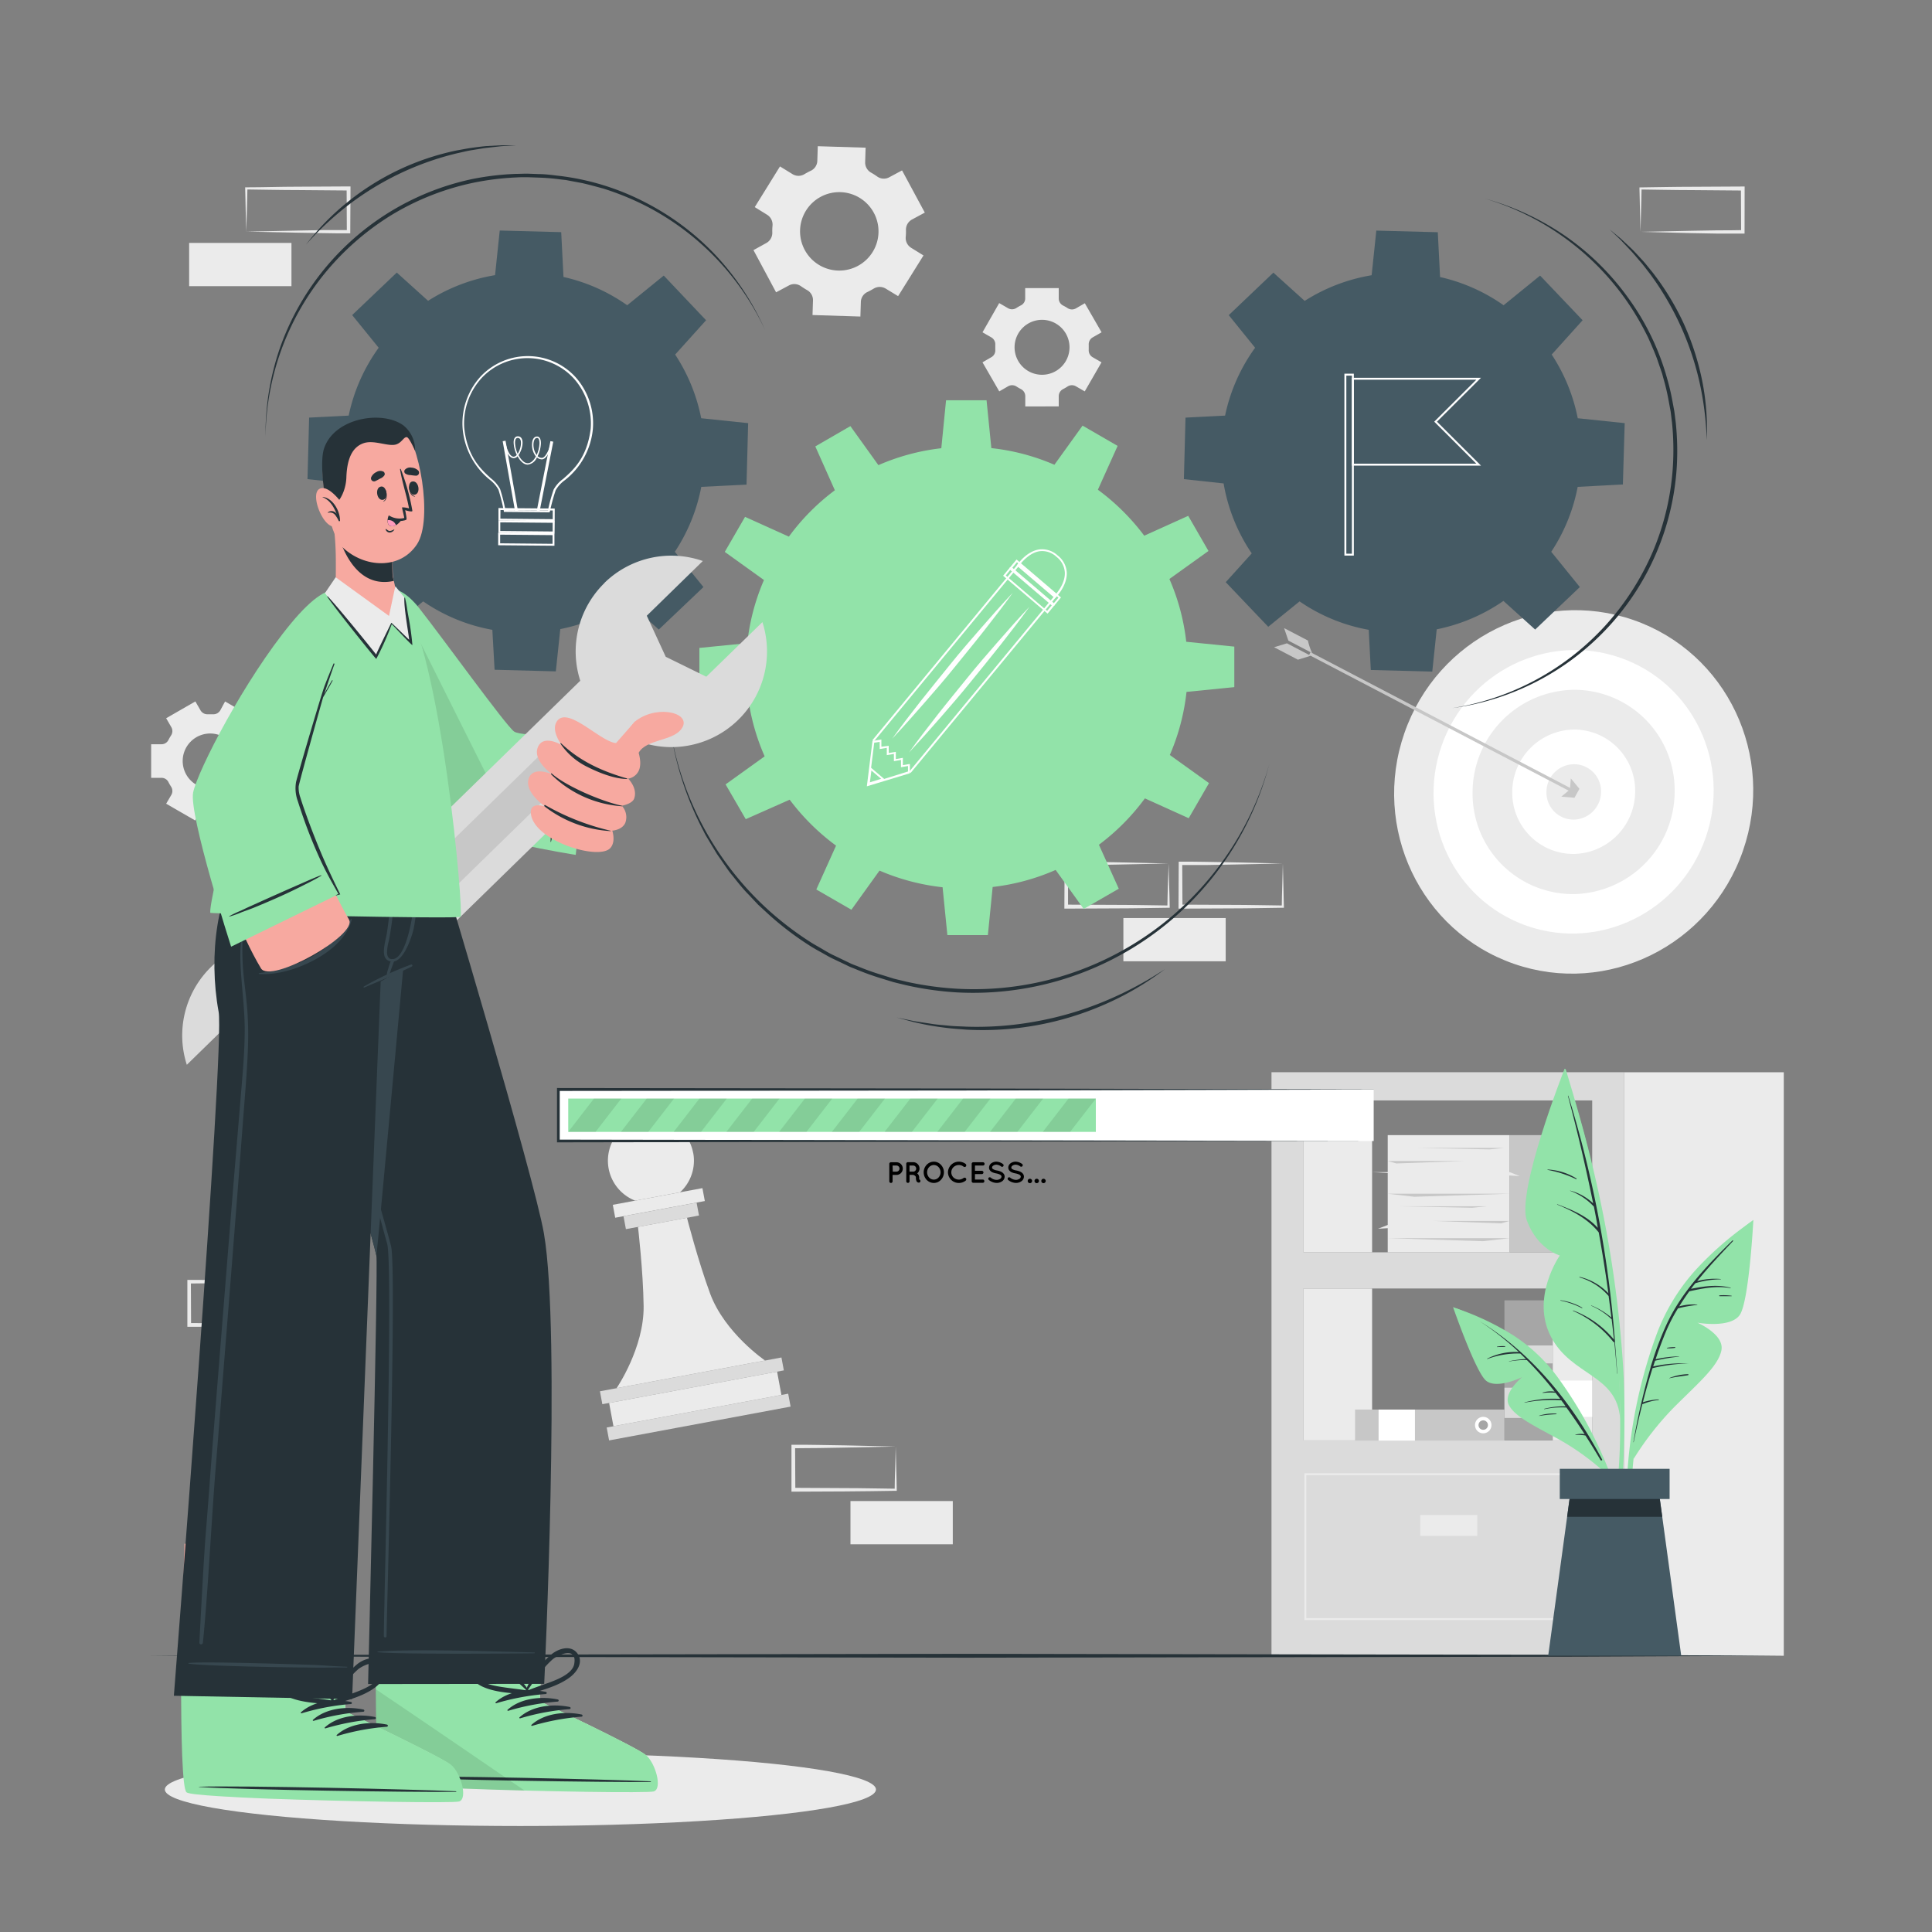 <svg xmlns="http://www.w3.org/2000/svg" viewBox="0 0 500 500"><rect x="0" y="0" width="500" height="500" fill="#808080" stroke="none"/><g id="freepik--background-complete--inject-23"><path d="M232.43,76.64,239,66.11l-3.23-2a3,3,0,0,1-1.37-2.78,14.24,14.24,0,0,0,.06-1.85A3,3,0,0,1,236,56.82l3.34-1.8L233.45,44.1l-3.34,1.79a2.93,2.93,0,0,1-3.08-.2,17,17,0,0,0-1.57-1,3,3,0,0,1-1.56-2.67l.12-3.8-12.38-.38-.12,3.8a2.94,2.94,0,0,1-1.72,2.57c-.28.13-.55.26-.82.41s-.53.29-.79.45a2.94,2.94,0,0,1-3.08,0l-3.25-2-6.53,10.53,3.23,2a3,3,0,0,1,1.37,2.77,14.24,14.24,0,0,0-.06,1.85,3,3,0,0,1-1.54,2.67L195,64.73l5.85,10.92,3.35-1.79a2.93,2.93,0,0,1,3.07.2c.51.35,1,.67,1.57,1a2.94,2.94,0,0,1,1.56,2.67l-.12,3.8,12.39.39.12-3.81a2.91,2.91,0,0,1,1.72-2.55c.27-.13.55-.27.82-.42s.53-.29.79-.45a3,3,0,0,1,3.1,0ZM222,68.82a10.15,10.15,0,1,1,4.15-13.74A10.14,10.14,0,0,1,222,68.82Z" style="fill:#ebebeb"></path><path d="M58.29,212.37,65.81,208l-1.33-2.3a2.07,2.07,0,0,1,.08-2.17c.23-.36.45-.73.65-1.12A2,2,0,0,1,67,201.3H69.7v-8.69H67a2,2,0,0,1-1.83-1.14c-.2-.39-.42-.76-.65-1.12a2.07,2.07,0,0,1-.08-2.17l1.33-2.3-7.52-4.34L57,183.85a2.06,2.06,0,0,1-1.91,1c-.21,0-.43,0-.64,0s-.43,0-.64,0a2.07,2.07,0,0,1-1.91-1l-1.34-2.32L43,185.88l1.34,2.31a2.05,2.05,0,0,1-.08,2.16,12.53,12.53,0,0,0-.65,1.12,2,2,0,0,1-1.83,1.14H39.12v8.69h2.66a2,2,0,0,1,1.83,1.14,12.53,12.53,0,0,0,.65,1.12,2.05,2.05,0,0,1,.08,2.16L43,208l7.52,4.34,1.34-2.31a2.05,2.05,0,0,1,1.91-1l.64,0,.64,0a2.05,2.05,0,0,1,1.91,1Zm-3.88-8.3A7.12,7.12,0,1,1,61.52,197,7.11,7.11,0,0,1,54.41,204.07Z" style="fill:#ebebeb"></path><path d="M285.09,86l-4.34-7.52-2.3,1.33a2.05,2.05,0,0,1-2.16-.07,11.42,11.42,0,0,0-1.13-.65A2.06,2.06,0,0,1,274,77.22V74.56h-8.68v2.66a2,2,0,0,1-1.15,1.83,12.53,12.53,0,0,0-1.12.65,2.05,2.05,0,0,1-2.16.07l-2.3-1.33L254.27,86l2.31,1.33a2.07,2.07,0,0,1,1,1.92c0,.21,0,.42,0,.64s0,.43,0,.64a2,2,0,0,1-1,1.9l-2.31,1.34,4.34,7.52,2.3-1.33a2.07,2.07,0,0,1,2.17.08c.36.23.73.45,1.12.65a2.06,2.06,0,0,1,1.14,1.83v2.66H274v-2.66a2.06,2.06,0,0,1,1.14-1.83c.39-.2.76-.42,1.12-.65a2.05,2.05,0,0,1,2.16-.08l2.31,1.33,4.34-7.52-2.31-1.33a2.06,2.06,0,0,1-1-1.91c0-.21,0-.43,0-.64s0-.43,0-.64a2.07,2.07,0,0,1,1-1.92Zm-8.3,3.89a7.11,7.11,0,1,1-7.11-7.12A7.11,7.11,0,0,1,276.79,89.85Z" style="fill:#ebebeb"></path><path d="M451,327.51l-13.35.28-6.58.11c-2.19.05-4.36,0-6.55.06l.45-.45.05,11.19-.5-.5,13.24.06c4.42,0,8.83.12,13.24.17l-.27.27c0-1.83.09-3.67.13-5.54Zm0,0,.15,5.54c0,1.86.11,3.75.13,5.65V339H451c-4.41,0-8.82.16-13.24.17l-13.24.06h-.5v-.5l.06-11.19v-.45h.44c2.24,0,4.47,0,6.7.05l6.66.11Z" style="fill:#ebebeb"></path><rect x="290.73" y="237.59" width="26.48" height="11.19" style="fill:#ebebeb"></rect><path d="M302.44,223.48l-13.35.27-6.58.12c-2.19,0-4.37,0-6.55,0l.45-.44,0,11.18-.5-.49,13.24.06c4.42,0,8.83.11,13.24.16l-.27.27c0-1.83.09-3.67.13-5.53Zm0,0,.14,5.53c.05,1.87.12,3.76.14,5.65v.27h-.28c-4.41.05-8.82.16-13.24.16l-13.24.06h-.5v-.51l.06-11.18V223H276c2.23,0,4.47,0,6.7.05l6.66.12Z" style="fill:#ebebeb"></path><path d="M332,223.48l-13.36.27-6.58.12c-2.19,0-4.36,0-6.54,0l.44-.44.06,11.18-.5-.49,13.24.06c4.41,0,8.82.11,13.24.16l-.28.27c0-1.83.09-3.67.13-5.53Zm0,0,.14,5.53c0,1.87.11,3.76.13,5.65v.27H332c-4.42.05-8.83.16-13.24.16l-13.24.06H305v-.51l.05-11.18V223h.45c2.23,0,4.46,0,6.69.05l6.66.12Z" style="fill:#ebebeb"></path><path d="M63.73,59.94l13.35-.27,6.58-.12c2.19,0,4.37,0,6.55,0l-.45.44-.05-11.19.5.5L77,49.19c-4.42,0-8.83-.11-13.24-.16l.27-.28c0,1.84-.09,3.68-.13,5.54Zm0,0-.15-5.53c0-1.87-.11-3.76-.13-5.66v-.27h.28c4.41,0,8.82-.16,13.24-.16l13.24-.07h.5v.5l-.06,11.19v.45h-.44c-2.23,0-4.47,0-6.7-.06l-6.66-.11Z" style="fill:#ebebeb"></path><rect x="48.96" y="62.86" width="26.48" height="11.19" transform="translate(124.39 136.92) rotate(180)" style="fill:#ebebeb"></rect><path d="M424.56,60l13.36-.28,6.58-.11c2.19,0,4.36,0,6.54-.06l-.44.45-.05-11.19.49.5L437.8,49.2c-4.41,0-8.82-.11-13.24-.16l.28-.27c0,1.83-.09,3.67-.13,5.53Zm0,0-.14-5.54c0-1.87-.11-3.76-.13-5.65V48.5h.27c4.42-.05,8.83-.16,13.24-.16L451,48.27h.51v.51L451.49,60v.45H451c-2.23,0-4.46,0-6.69,0l-6.66-.12Z" style="fill:#ebebeb"></path><rect x="220.1" y="388.47" width="26.48" height="11.19" style="fill:#ebebeb"></rect><path d="M75.44,331.69,62.08,332l-6.58.11c-2.19.05-4.36,0-6.54.06l.44-.45.05,11.19-.49-.5,13.24.06c4.41,0,8.82.12,13.24.17l-.28.27c0-1.83.09-3.67.13-5.54Zm0,0,.14,5.54c0,1.86.11,3.75.13,5.65v.27h-.27c-4.42.05-8.83.16-13.24.17L49,343.38h-.51v-.5l0-11.19v-.45H49c2.23,0,4.46,0,6.69.06l6.66.11Z" style="fill:#ebebeb"></path><path d="M231.81,374.36l-13.36.28-6.58.11c-2.18.05-4.36,0-6.54.06l.44-.45.06,11.19-.5-.5,13.24.07c4.41,0,8.83.11,13.24.16l-.27.27c0-1.83.08-3.67.13-5.53Zm0,0,.14,5.54c.05,1.87.11,3.75.13,5.65v.27h-.27c-4.41.05-8.83.15-13.24.16l-13.24.06h-.5v-.5l0-11.19v-.45h.45c2.23,0,4.47,0,6.69.05l6.66.11Z" style="fill:#ebebeb"></path><path d="M329.06,277.49v151h91.29v-151Zm83,95.29H337.35V333.46h74.71Zm0-48.68H337.35V284.79h74.71Z" style="fill:#dbdbdb"></path><rect x="420.36" y="277.5" width="41.28" height="151.01" style="fill:#ebebeb"></rect><rect x="337.35" y="284.79" width="17.75" height="39.31" style="fill:#ebebeb"></rect><path d="M412.32,419.28H337.57v-38h74.75Zm-74.25-.5h73.75v-37H338.07Z" style="fill:#ebebeb"></path><rect x="367.57" y="392.09" width="14.75" height="5.39" style="fill:#ebebeb"></rect><rect x="337.35" y="333.47" width="17.75" height="39.31" style="fill:#ebebeb"></rect><rect x="377.48" y="348.41" width="36.24" height="12.49" transform="translate(750.25 -40.95) rotate(90)" style="fill:#a6a6a6"></rect><rect x="391.69" y="356.8" width="7.82" height="12.49" transform="translate(758.65 -32.55) rotate(90)" style="fill:#dbdbdb"></rect><rect x="393.28" y="344.28" width="4.64" height="12.49" transform="translate(746.12 -45.08) rotate(90)" style="fill:#dbdbdb"></rect><rect x="359.14" y="293.77" width="31.57" height="30.33" style="fill:#ebebeb"></rect><rect x="390.7" y="293.77" width="12" height="30.33" style="fill:#c7c7c7"></rect><polygon points="359.14 308.94 390.7 308.94 366.05 309.72 359.14 308.94" style="fill:#c7c7c7"></polygon><polygon points="390.7 320.44 359.14 320.44 383.79 321.22 390.7 320.44" style="fill:#c7c7c7"></polygon><polygon points="359.14 300.46 379.13 300.46 361.36 301.1 359.14 300.46" style="fill:#c7c7c7"></polygon><polygon points="390.7 315.97 370.71 315.97 388.48 316.61 390.7 315.97" style="fill:#c7c7c7"></polygon><polygon points="366.71 297.08 389.26 297.08 385.5 297.46 366.71 297.08" style="fill:#c7c7c7"></polygon><polygon points="362.21 312.19 384.76 312.19 381 312.57 362.21 312.19" style="fill:#c7c7c7"></polygon><polygon points="376.07 303.35 390.7 303.35 393.32 304.37 376.07 303.35" style="fill:#ebebeb"></polygon><polygon points="355.11 303.35 369.74 303.35 372.35 304.37 355.11 303.35" style="fill:#ebebeb"></polygon><polygon points="373.88 316.98 359.25 316.98 356.64 318 373.88 316.98" style="fill:#ebebeb"></polygon><polygon points="390.7 313.52 402.45 313.52 405.06 314.54 390.7 313.52" style="fill:#c7c7c7"></polygon><polygon points="394.8 308.94 403.91 308.94 402.7 308.1 394.8 308.94" style="fill:#c7c7c7"></polygon><rect x="401.85" y="334.11" width="10.22" height="38.66" style="fill:#ebebeb"></rect><path d="M407,341.74a2.13,2.13,0,1,1,2.12-2.13A2.13,2.13,0,0,1,407,341.74Z" style="fill:#fff"></path><path d="M407,340.83a1.22,1.22,0,1,1,1.21-1.22A1.22,1.22,0,0,1,407,340.83Z" style="fill:#a6a6a6"></path><rect x="402.25" y="356.87" width="9.41" height="10.22" transform="translate(768.94 -44.97) rotate(90)" style="fill:#fff"></rect><rect x="350.69" y="364.79" width="38.66" height="8.04" style="fill:#c7c7c7"></rect><path d="M381.73,368.81a2.13,2.13,0,1,1,2.13,2.13A2.12,2.12,0,0,1,381.73,368.81Z" style="fill:#fff"></path><path d="M382.64,368.81a1.22,1.22,0,1,1,1.22,1.22A1.21,1.21,0,0,1,382.64,368.81Z" style="fill:#a6a6a6"></path><rect x="356.78" y="364.79" width="9.41" height="8.04" transform="translate(722.97 737.63) rotate(180)" style="fill:#fff"></rect><ellipse cx="407.27" cy="204.94" rx="47.1" ry="46.38" transform="translate(79.9 522.28) rotate(-70.82)" style="fill:#ebebeb"></ellipse><ellipse cx="407.27" cy="204.94" rx="36.74" ry="36.18" transform="translate(79.88 522.25) rotate(-70.82)" style="fill:#fff"></ellipse><path d="M433.4,204.52a26.62,26.62,0,0,1-26,26.87,26,26,0,0,1-26.3-26,26.62,26.62,0,0,1,26-26.87A26,26,0,0,1,433.4,204.52Z" style="fill:#ebebeb"></path><path d="M423.18,204.68A16.2,16.2,0,0,1,407.37,221a15.82,15.82,0,0,1-16-15.84,16.2,16.2,0,0,1,15.81-16.35A15.81,15.81,0,0,1,423.18,204.68Z" style="fill:#fff"></path><path d="M414.35,204.83a7.2,7.2,0,0,1-7,7.28,7,7,0,0,1-7.13-7.05,7.2,7.2,0,0,1,7-7.28A7,7,0,0,1,414.35,204.83Z" style="fill:#ebebeb"></path><rect x="372.63" y="148.51" width="0.8" height="76.85" transform="translate(34.54 430.92) rotate(-62.4)" style="fill:#c7c7c7"></rect><polygon points="335.92 170.74 336.09 170.67 339.21 169.71 333.06 166.49 329.73 167.5 335.92 170.74" style="fill:#c7c7c7"></polygon><path d="M332.32,162.55l1.11,3.24,6.15,3.21a14.62,14.62,0,0,1-1.09-3.23Z" style="fill:#c7c7c7"></path><polygon points="408.76 204.15 407.47 206.46 404.06 206.17 406.3 204.33 406.53 201.45 408.76 204.15" style="fill:#c7c7c7"></polygon><path d="M179.4,298.35a11.08,11.08,0,0,1-3.4,10.21l-11.62,2.17a11.12,11.12,0,1,1,15-12.38Z" style="fill:#ebebeb"></path><rect x="158.72" y="309.61" width="23.59" height="3.4" transform="translate(-54.13 36.49) rotate(-10.55)" style="fill:#ebebeb"></rect><rect x="155.19" y="355.65" width="47.78" height="3.4" transform="translate(-62.42 38.84) rotate(-10.55)" style="fill:#dbdbdb"></rect><rect x="156.94" y="365.02" width="47.78" height="3.4" transform="translate(-64.11 39.32) rotate(-10.55)" style="fill:#dbdbdb"></rect><rect x="157.84" y="358.97" width="44.22" height="6.13" transform="translate(-63.26 39.08) rotate(-10.55)" style="fill:#ebebeb"></rect><rect x="161.51" y="312.96" width="19.24" height="3.4" transform="translate(-54.72 36.66) rotate(-10.55)" style="fill:#dbdbdb"></rect><path d="M198,352.1l-38.43,7.16s7.13-10.4,7-21.24c-.12-9.13-1.46-20.5-1.46-20.5l12.68-2.36s2.84,11.09,6,19.65C187.58,345,198,352.1,198,352.1Z" style="fill:#ebebeb"></path></g><g id="freepik--Shadow--inject-23"><ellipse cx="134.68" cy="463.12" rx="92.02" ry="9.45" style="fill:#ebebeb"></ellipse></g><g id="freepik--Floor--inject-23"><polygon points="38.37 428.51 91.28 428.26 144.18 428.18 250 428.01 355.82 428.18 408.73 428.26 461.63 428.51 408.73 428.75 355.82 428.84 250 429.01 144.18 428.84 91.28 428.75 38.37 428.51" style="fill:#263238"></polygon></g><g id="freepik--Lines--inject-23"><path d="M68.72,112.92A68.35,68.35,0,0,1,72.36,90.3,67.66,67.66,0,0,1,122.1,46.36,70.32,70.32,0,0,1,133.57,45c1,0,1.93-.06,2.89-.06l2.89.11c1.93,0,3.85.3,5.76.51a64.82,64.82,0,0,1,22,6.88A67.1,67.1,0,0,1,185.4,66.25,69.74,69.74,0,0,1,198,85.41a68.57,68.57,0,0,0-31.25-32.32,71.83,71.83,0,0,0-10.58-4.28c-1.83-.5-3.66-1-5.52-1.43l-2.8-.52-1.41-.27L145,46.43a54.33,54.33,0,0,0-5.69-.47l-2.85-.1c-1,0-1.9,0-2.85.06a70.51,70.51,0,0,0-11.31,1.42,67.62,67.62,0,0,0-21.1,8.38,69.33,69.33,0,0,0-17.13,15A68.12,68.12,0,0,0,68.72,112.92Z" style="fill:#263238"></path><path d="M79.22,63.27a64.26,64.26,0,0,1,10.89-11.1,66.26,66.26,0,0,1,28-13.22c1.28-.22,2.56-.49,3.84-.67s2.58-.35,3.87-.47l3.89-.21,3.89,0-3.87.24-3.85.43c-1.28.17-2.55.4-3.82.6s-2.52.54-3.78.8a75.06,75.06,0,0,0-27.7,13.07A79.47,79.47,0,0,0,79.22,63.27Z" style="fill:#263238"></path><path d="M375.84,183.26a68.08,68.08,0,0,0,39.58-21.32,69.25,69.25,0,0,0,12.3-19.12,67.15,67.15,0,0,0,5.22-22.1,69.88,69.88,0,0,0-.23-11.39c-.12-.94-.22-1.89-.35-2.83l-.52-2.81a55.79,55.79,0,0,0-1.29-5.55c-.13-.46-.24-.92-.37-1.38l-.46-1.35-.93-2.7c-.67-1.78-1.45-3.52-2.22-5.26a72.25,72.25,0,0,0-5.77-9.83,68.54,68.54,0,0,0-36.51-26.23,69.44,69.44,0,0,1,20.78,9.66,67,67,0,0,1,16.36,16.12,64.74,64.74,0,0,1,10,20.72,57.55,57.55,0,0,1,1.34,5.63l.53,2.84c.14,1,.24,1.91.37,2.87a70.8,70.8,0,0,1,.28,11.56,67.2,67.2,0,0,1-58.1,62.47Z" style="fill:#263238"></path><path d="M441.7,113.89a79.71,79.71,0,0,0-1.95-15.34,74.93,74.93,0,0,0-12.83-27.81c-.8-1-1.55-2.06-2.38-3s-1.67-2-2.54-2.91L419.33,62l-2.82-2.68,3,2.48,2.84,2.66c.92.92,1.78,1.89,2.67,2.84s1.67,2,2.51,3a68.28,68.28,0,0,1,8.15,13.29,69.12,69.12,0,0,1,4.82,14.83A64.09,64.09,0,0,1,441.7,113.89Z" style="fill:#263238"></path><path d="M328.5,197.7a79.21,79.21,0,0,1-80.71,59.14,82,82,0,0,1-13.42-1.9c-1.1-.27-2.2-.52-3.29-.81l-3.24-1a66.39,66.39,0,0,1-6.37-2.31c-.52-.21-1.05-.41-1.57-.63l-1.53-.74L215.32,248c-1-.48-2-1.11-3-1.65s-2-1.12-2.93-1.72a78.66,78.66,0,0,1-10.74-8.24l-2.48-2.29-2.32-2.47c-1.61-1.6-3-3.41-4.4-5.15-.74-.85-1.35-1.8-2-2.72L185.54,221l-1.75-2.89c-.58-1-1.19-1.92-1.67-2.94a81.85,81.85,0,0,1-8.48-25.51,80.39,80.39,0,0,0,25.57,46.17,83.26,83.26,0,0,0,10.69,8.08c.94.59,1.93,1.12,2.89,1.69s1.92,1.15,2.94,1.62l3,1.44,1.51.73c.51.22,1,.41,1.56.61a61.43,61.43,0,0,0,6.3,2.27l3.21,1c1.08.28,2.17.52,3.25.79a82.3,82.3,0,0,0,13.26,1.83,78.9,78.9,0,0,0,26.5-3.1,79.76,79.76,0,0,0,54.16-55Z" style="fill:#263238"></path><path d="M301.51,250.79A76,76,0,0,1,285.78,260a78.5,78.5,0,0,1-35.73,6.47c-1.52-.13-3-.21-4.56-.39s-3-.38-4.52-.64-3-.59-4.47-.92l-4.41-1.19,4.46.93c1.49.25,3,.46,4.49.7s3,.33,4.51.49,3,.16,4.53.25a84.55,84.55,0,0,0,18-1.35,85.44,85.44,0,0,0,17.36-5.05A91.85,91.85,0,0,0,301.51,250.79Z" style="fill:#263238"></path></g><g id="freepik--Gears--inject-23"><path d="M307.07,179.06a56.47,56.47,0,0,1-4.32,16.33l10.14,7.28-5.25,9.08-11.34-5.13a57.27,57.27,0,0,1-11.9,12L289.54,230l-9.08,5.23-7.26-10.09a56.39,56.39,0,0,1-16.3,4.41L255.66,242H245.18l-1.24-12.38a56.8,56.8,0,0,1-16.32-4.31l-7.28,10.13-9.08-5.24,5.11-11.35a57.65,57.65,0,0,1-12-11.89L193,212,187.78,203l10.11-7.26a56.32,56.32,0,0,1-4.42-16.3L181,178.16V167.68l12.39-1.23a56.62,56.62,0,0,1,4.32-16.34l-10.14-7.28,5.25-9.07,11.34,5.12a57,57,0,0,1,11.9-12L211,115.53l9.08-5.25,7.25,10.1A56.62,56.62,0,0,1,243.61,116l1.23-12.41h10.48l1.24,12.38a56.16,56.16,0,0,1,16.32,4.31l7.29-10.13,9.07,5.25-5.11,11.34a57.7,57.7,0,0,1,12,11.9l11.38-5.14,5.24,9.09-10.11,7.25A56.09,56.09,0,0,1,307,166.09l12.44,1.25v10.49Z" style="fill:#92E3A9"></path><path d="M181.49,126a46,46,0,0,1-6.84,16.8l7.4,9.13-11.56,11-8.21-7.41A46.6,46.6,0,0,1,145,162.81l-1.15,10.94L128,173.33,127.42,163a45.87,45.87,0,0,1-17.9-7.36l-8.11,6.57-11-11.54,6.73-7.45a46,46,0,0,1-7.28-18.11L79.58,124,80,108.08l10.24-.52A46,46,0,0,1,98,90l-6.86-8.46,11.55-11,8.1,7.31a46.49,46.49,0,0,1,17.33-6.64l1.21-11.55,15.91.42.59,11.6A46,46,0,0,1,162.32,79l9.46-7.68,10.95,11.56-8,8.88a46.22,46.22,0,0,1,6.74,16.48l12.15,1.27-.42,15.91Z" style="fill:#455a64"></path><path d="M142.19,132.59l-11.8-.11,0-.2a50.22,50.22,0,0,0-1.39-5.55,8.49,8.49,0,0,0-2.28-2.6,19.09,19.09,0,0,1-7-13.37,18,18,0,0,1,4.64-13.3,16.76,16.76,0,0,1,24.66.22,18,18,0,0,1,4.41,13.39h0a19.1,19.1,0,0,1-7.3,13.24,8.29,8.29,0,0,0-2.32,2.56,50.27,50.27,0,0,0-1.5,5.52ZM130.8,132l11,.1a45.52,45.52,0,0,1,1.48-5.4,8.43,8.43,0,0,1,2.45-2.75c2.61-2.29,6.18-5.43,7.13-12.92a17.45,17.45,0,0,0-4.29-13,16.25,16.25,0,0,0-23.91-.21,17.46,17.46,0,0,0-4.52,12.91c.81,7.5,4.32,10.71,6.89,13.05a8.58,8.58,0,0,1,2.4,2.79A45.14,45.14,0,0,1,130.8,132Z" style="fill:#fff"></path><rect x="131.69" y="113.98" width="0.75" height="18.44" transform="translate(-19.45 24.91) rotate(-10.04)" style="fill:#fff"></rect><rect x="131.82" y="122.91" width="18.44" height="0.75" transform="translate(-7.09 237.95) rotate(-78.9)" style="fill:#fff"></rect><path d="M136.58,120.25h0c-1.07,0-2-1-2.63-2.18a1.32,1.32,0,0,1-1,.5h0c-1.74,0-2.4-3.57-2.43-3.72l.37-.06c.17.94.87,3.4,2.06,3.41h0a1.13,1.13,0,0,0,.79-.48,8,8,0,0,1-.81-3.22c0-1,.4-1.58,1.07-1.58h0a1.1,1.1,0,0,1,1,.56c.53.94.11,2.78-.58,3.94a2.36,2.36,0,0,1-.23.35c.61,1.17,1.46,2.1,2.38,2.11h0c.84,0,1.58-.75,2.12-1.76a4.75,4.75,0,0,1-1-3.07c0-1.29.51-2.09,1.3-2.08h0c.64,0,1,.64,1,1.74a8.45,8.45,0,0,1-.85,3.34,1.56,1.56,0,0,0,1.09.45h0c1,0,1.94-2.45,2.22-3.4l.36.1c-.11.38-1.11,3.69-2.59,3.68h0a2,2,0,0,1-1.26-.5A3,3,0,0,1,136.58,120.25Zm2.41-6.91c-.68,0-.92.92-.93,1.71a4.67,4.67,0,0,0,.82,2.71,8,8,0,0,0,.74-3.05c0-.41-.05-1.37-.63-1.37Zm-5,0c-.57,0-.69.66-.7,1.22a7.59,7.59,0,0,0,.69,2.88l.09-.16c.63-1,1-2.78.57-3.56a.71.71,0,0,0-.65-.38Z" style="fill:#fff"></path><path d="M143.55,134.86,129,134.73l0-3.25,14.56.13Zm-14.05-.63,13.55.13,0-2.25L129.52,132Z" style="fill:#fff"></path><path d="M143.52,138.05,129,137.92l0-3.25,14.56.13Zm-14.05-.63,13.56.13,0-2.25-13.56-.12Z" style="fill:#fff"></path><path d="M143.49,141.24l-14.56-.13,0-3.25,14.56.14Zm-14.05-.63,13.56.13,0-2.25-13.56-.12Z" style="fill:#fff"></path><path d="M273,154.8l-9.87-8.42.12-.19c.1-.15,2.44-3.58,5.78-4a5.91,5.91,0,0,1,4.71,1.58,6,6,0,0,1,2.34,4.44c.13,3.41-2.79,6.34-2.91,6.46Zm-9.2-8.51,9.17,7.82c.6-.66,2.72-3.17,2.61-5.93a5.54,5.54,0,0,0-2.16-4.07,5.41,5.41,0,0,0-4.32-1.46C266.44,143,264.36,145.58,263.83,146.29Z" style="fill:#fff"></path><polygon points="235.68 200.03 235.29 199.71 272.88 154.23 263.73 146.43 226.15 191.9 225.76 191.58 263.67 145.72 273.58 154.17 273.43 154.36 235.68 200.03" style="fill:#fff"></polygon><path d="M272.77,156.81,261.26,147l1.82-2.2,11.5,9.82ZM262,146.93l10.74,9.17,1.19-1.43-10.75-9.17Z" style="fill:#fff"></path><path d="M271.11,158.81,259.6,149l1.82-2.2,11.51,9.81Zm-10.81-9.87L271,158.1l1.19-1.43-10.75-9.16Z" style="fill:#fff"></path><path d="M224.34,203.5l1.46-11.77H226l1.81-.3.29-.05v1.88L230,193v1.88l1.84-.31v1.88l1.82-.32,0,1.89,1.54-.27.28,0,0,2.37Zm1.91-11.3-1.32,10.59,2.27-.7,7.79-2.43,0-1.42-1.53.27-.29.05,0-1.89-1.83.32v-1.88l-1.84.31v-1.88l-1.84.31V192Z" style="fill:#fff"></path><path d="M224.52,203.16l.6-4.73,3.92,3.34Zm1-3.75-.39,3.05,2.91-.9Z" style="fill:#fff"></path><path d="M230.9,191.17c2.38-3.32,4.88-6.55,7.4-9.76s5.12-6.35,7.68-9.54,5.23-6.25,7.91-9.33,5.39-6.14,8.2-9.11c-2.38,3.33-4.88,6.55-7.4,9.77s-5.12,6.35-7.68,9.53-5.23,6.26-7.92,9.33S233.71,188.2,230.9,191.17Z" style="fill:#fff"></path><path d="M235.23,194.77c2.39-3.33,4.89-6.55,7.4-9.77s5.12-6.35,7.68-9.53,5.23-6.26,7.92-9.34,5.38-6.14,8.19-9.1c-2.38,3.32-4.88,6.55-7.4,9.76s-5.12,6.36-7.68,9.53-5.23,6.26-7.91,9.34S238,191.8,235.23,194.77Z" style="fill:#fff"></path><path d="M408.3,126a46,46,0,0,1-6.84,16.8l7.4,9.13-11.56,11-8.21-7.41a46.6,46.6,0,0,1-17.27,7.35l-1.15,10.94-15.91-.42L354.23,163a45.87,45.87,0,0,1-17.9-7.36l-8.11,6.57-11-11.54,6.73-7.45a45.89,45.89,0,0,1-7.28-18.11L306.39,124l.42-15.92,10.24-.52A45.9,45.9,0,0,1,324.82,90L318,81.56l11.55-11,8.1,7.31a46.49,46.49,0,0,1,17.33-6.64l1.21-11.55,15.91.42.59,11.6A46.09,46.09,0,0,1,389.13,79l9.45-7.68,11,11.56-8,8.88a46.22,46.22,0,0,1,6.74,16.48l12.15,1.27L420,125.38Z" style="fill:#455a64"></path><path d="M350.37,143.79h-2.44V96.71h2.44Zm-1.94-.5h1.44V97.21h-1.44Z" style="fill:#fff"></path><path d="M383.28,120.5H349.87V97.77h33.41l-11.39,11.36Zm-32.91-.5h31.7l-10.89-10.87,10.89-10.86h-31.7Z" style="fill:#fff"></path></g><g id="freepik--Process--inject-23"><rect x="144.49" y="281.96" width="211.02" height="13.33" style="fill:#fff"></rect><path d="M355.51,295.28l-211,.36h-.36v-.36l0-13.32v-.38h.38L250,281.7l105.51.22h0v0Zm0,0,0-13.32,0,0L250,282.22l-105.51.11.37-.37v13.32l-.36-.35Z" style="fill:#263238"></path><rect x="147.06" y="284.31" width="136.54" height="8.62" style="fill:#92E3A9"></rect><polygon points="160.79 284.31 153.72 284.31 147.06 292.93 154.13 292.93 160.79 284.31" style="opacity:0.1"></polygon><polygon points="174.44 284.31 167.37 284.31 160.7 292.93 167.77 292.93 174.44 284.31" style="opacity:0.1"></polygon><polygon points="188.09 284.31 181.02 284.31 174.35 292.93 181.42 292.93 188.09 284.31" style="opacity:0.1"></polygon><polygon points="201.73 284.31 194.66 284.31 187.99 292.93 195.06 292.93 201.73 284.31" style="opacity:0.1"></polygon><polygon points="215.38 284.31 208.31 284.31 201.64 292.93 208.71 292.93 215.38 284.31" style="opacity:0.1"></polygon><polygon points="229.02 284.31 221.96 284.31 215.29 292.93 222.36 292.93 229.02 284.31" style="opacity:0.1"></polygon><polygon points="242.67 284.31 235.6 284.31 228.93 292.93 236 292.93 242.67 284.31" style="opacity:0.1"></polygon><polygon points="256.32 284.31 249.25 284.31 242.58 292.93 249.65 292.93 256.32 284.31" style="opacity:0.1"></polygon><polygon points="269.96 284.31 262.89 284.31 256.23 292.93 263.3 292.93 269.96 284.31" style="opacity:0.1"></polygon><polygon points="283.59 284.34 283.59 284.31 276.54 284.31 269.87 292.93 276.94 292.93 283.59 284.34" style="opacity:0.1"></polygon><polygon points="283.59 292.93 283.59 292.84 283.52 292.93 283.59 292.93" style="opacity:0.1"></polygon><path d="M232,304.07H231v1.66a.42.42,0,0,1-.42.42.43.43,0,0,1-.43-.42v-4.52a.42.42,0,0,1,.43-.42H232a1.64,1.64,0,1,1,0,3.28Zm-.95-.85H232a.79.79,0,1,0,0-1.58H231Z"></path><path d="M238.18,305.51a.42.42,0,0,1-.27.54l-.16,0h0a.54.54,0,0,1-.3-.08.82.82,0,0,1-.25-.27,2.17,2.17,0,0,1-.16-.92.56.56,0,0,0-.09-.33.7.7,0,0,0-.23-.22,1.22,1.22,0,0,0-.43-.18h-.9v1.66a.42.42,0,0,1-.43.42.42.42,0,0,1-.42-.42v-4.52a.41.41,0,0,1,.42-.42h1.37a1.64,1.64,0,0,1,1.64,1.65,1.6,1.6,0,0,1-.6,1.25,1.44,1.44,0,0,1,.27.28,1.51,1.51,0,0,1,.25.83,3.06,3.06,0,0,0,0,.45A.41.41,0,0,1,238.18,305.51Zm-1.07-3.07a.79.79,0,0,0-.79-.8h-.94v1.58h.94A.79.79,0,0,0,237.11,302.44Z"></path><path d="M243.52,301.46a2.82,2.82,0,0,1,0,3.87,2.5,2.5,0,0,1-1.83.82,2.58,2.58,0,0,1-1.88-.82,2.84,2.84,0,0,1,0-3.87,2.54,2.54,0,0,1,1.88-.82A2.47,2.47,0,0,1,243.52,301.46Zm-.1,1.93a2,2,0,0,0-.52-1.34,1.66,1.66,0,0,0-2.45,0,2,2,0,0,0,0,2.68,1.64,1.64,0,0,0,2.45,0A2,2,0,0,0,243.42,303.39Z"></path><path d="M245.33,303.39a2.81,2.81,0,0,1,2.81-2.75,2.9,2.9,0,0,1,1.77.59.48.48,0,0,1,.08.62.46.46,0,0,1-.62.08,1.87,1.87,0,0,0-1.23-.42,2,2,0,0,0-1.38.55,1.87,1.87,0,0,0,0,2.67,2.06,2.06,0,0,0,1.38.55,2,2,0,0,0,1.23-.42.48.48,0,0,1,.62.08.46.46,0,0,1-.08.61,2.84,2.84,0,0,1-1.77.6A2.8,2.8,0,0,1,245.33,303.39Z"></path><path d="M251.47,305.73v-4.52a.41.41,0,0,1,.42-.42h2.5a.42.42,0,0,1,.42.42.42.42,0,0,1-.42.43h-2.07V303h1.78a.43.43,0,0,1,.42.42.42.42,0,0,1-.42.43h-1.78v1.41h2.07a.43.43,0,0,1,0,.85h-2.5A.42.42,0,0,1,251.47,305.73Z"></path><path d="M255.84,304.82a.41.41,0,0,1,.56-.06,2.41,2.41,0,0,0,1.46.59,1.65,1.65,0,0,0,1-.28.69.69,0,0,0,.33-.55.52.52,0,0,0-.07-.25,1,1,0,0,0-.23-.23,3.43,3.43,0,0,0-1.05-.36h0a4.1,4.1,0,0,1-1-.29,1.66,1.66,0,0,1-.71-.6,1.24,1.24,0,0,1-.17-.63,1.42,1.42,0,0,1,.61-1.12,2.24,2.24,0,0,1,1.32-.4,3,3,0,0,1,1.67.61.39.39,0,0,1,.11.54.38.38,0,0,1-.54.12,2.24,2.24,0,0,0-1.24-.49,1.39,1.39,0,0,0-.85.26.61.61,0,0,0-.3.48.35.35,0,0,0,.06.21.63.63,0,0,0,.2.2,2.71,2.71,0,0,0,1,.34h0a4.81,4.81,0,0,1,1.05.32,1.8,1.8,0,0,1,.77.64,1.18,1.18,0,0,1,.18.65,1.49,1.49,0,0,1-.65,1.19,2.46,2.46,0,0,1-1.42.43,3.25,3.25,0,0,1-2-.76A.41.41,0,0,1,255.84,304.82Z"></path><path d="M260.86,304.82a.41.41,0,0,1,.56-.06,2.47,2.47,0,0,0,1.47.59,1.62,1.62,0,0,0,.95-.28.69.69,0,0,0,.33-.55.43.43,0,0,0-.07-.25.77.77,0,0,0-.22-.23,3.43,3.43,0,0,0-1.05-.36h0a4.1,4.1,0,0,1-1-.29,1.66,1.66,0,0,1-.71-.6,1.25,1.25,0,0,1-.18-.63,1.4,1.4,0,0,1,.62-1.12,2.24,2.24,0,0,1,1.32-.4,3,3,0,0,1,1.67.61.4.4,0,0,1-.44.66,2.21,2.21,0,0,0-1.23-.49,1.44,1.44,0,0,0-.86.26.62.62,0,0,0-.29.48.35.35,0,0,0,.06.21.54.54,0,0,0,.2.2,2.71,2.71,0,0,0,1,.34h0a4.81,4.81,0,0,1,1.05.32,1.8,1.8,0,0,1,.77.64,1.26,1.26,0,0,1,.18.65,1.48,1.48,0,0,1-.66,1.19,2.41,2.41,0,0,1-1.41.43,3.25,3.25,0,0,1-2-.76A.41.41,0,0,1,260.86,304.82Z"></path><path d="M266.54,305.06a.58.58,0,0,1,.57.58.57.57,0,0,1-.57.56.56.56,0,0,1-.57-.56A.57.57,0,0,1,266.54,305.06Z"></path><path d="M268.3,305.06a.58.58,0,0,1,.57.58.57.57,0,0,1-.57.56.56.56,0,0,1-.57-.56A.57.57,0,0,1,268.3,305.06Z"></path><path d="M270.06,305.06a.58.58,0,0,1,.57.58.57.57,0,0,1-.57.56.56.56,0,0,1-.57-.56A.57.57,0,0,1,270.06,305.06Z"></path></g><g id="freepik--Character--inject-23"><path d="M99.48,161.12c3.12,23.06,13.26,46.75,17.08,50.32,4.16,3.9,24.87,5.95,35.38,6.47,3.44.18,6.13-23.43,3.36-25.86s-20.61.26-23.68-2c-1-.72-15.31-19.7-22.8-31C101.83,148.49,98.53,154.11,99.48,161.12Z" style="fill:#f7a9a0"></path><path d="M149,221.24l3.36-31.18s-17.16.79-19.31-.74-18.48-24.23-24.62-32-13.38-7.5-9,10.69c4.68,19.65,11.39,39.33,15.52,43.44C120.31,216.83,149,221.24,149,221.24Z" style="fill:#92E3A9"></path><path d="M142.49,217.86a27,27,0,0,1,.27-3.35c.08-1,.15-2,.24-3,.21-2.18.41-4.35.63-6.52s.42-4.34.66-6.51.41-4.32.76-6.46a.08.08,0,0,1,.15,0c.06,2.17-.09,4.35-.21,6.52s-.31,4.27-.52,6.39-.49,4.33-.78,6.49c-.14,1-.32,2.08-.49,3.11a24.55,24.55,0,0,1-.6,3.32A.06.06,0,0,1,142.49,217.86Z" style="fill:#263238"></path><path d="M134.94,218.58c-8.1-1.8-17.23-4.34-20.06-7.16C110.75,207.31,104,187.63,99.36,168c-2.75-11.56-.83-15.89,2.51-15.52Z" style="opacity:0.1"></path><path d="M156.44,150.84a24.75,24.75,0,0,1,25.45-5.65l-14.5,14.16,4.9,10.62,10.5,5.16L197.31,161a24.76,24.76,0,1,1-40.87-10.12Z" style="fill:#dbdbdb"></path><path d="M89.21,285.69a24.72,24.72,0,0,1-25.44,5.65l14.5-14.16-4.9-10.62L62.86,261.4,48.35,275.57a24.76,24.76,0,1,1,40.86,10.12Z" style="fill:#dbdbdb"></path><rect x="113.82" y="156.08" width="22.06" height="120.42" transform="translate(57.3 456.72) rotate(-134.31)" style="fill:#dbdbdb"></rect><rect x="120.31" y="191.5" width="9.08" height="49.59" transform="translate(57.3 456.72) rotate(-134.31)" style="fill:#c7c7c7"></rect><path d="M137.39,210.54c-.32-3.29,3.74-1.78,3.74-1.78s-5.33-3.58-4.35-7.1,5.8-1.4,6.15-1.26c-.28-.19-5.09-3.61-3.74-7s5.92-.74,6.21-.56c-.2-.26-2.89-3.8-1.27-6.17,2.78-4.09,11.31,5.37,15.3,5.63l4.92-5.6a9.85,9.85,0,0,0,.21,5.63c.8,2.64,1.35,4.41,1.05,6.11a3.63,3.63,0,0,1-3.05,3.07s2.53,2.42,1.56,5.16c-.51,1.4-3.21,1.85-3.21,1.85a4.31,4.31,0,0,1,.93,4.4c-.81,1.91-3.39,2.05-3.39,2.05s1,2.82-.49,4.49C155,222.81,138.08,217.59,137.39,210.54Z" style="fill:#f7a9a0"></path><path d="M160.76,191.15l3.5-4.37c.17-.13.34-.27.5-.38,5.82-4.18,14.66-1.74,11.53,2.33-2.38,3.1-9,2.55-11,6.08h0Z" style="fill:#f7a9a0"></path><path d="M158.05,215a0,0,0,0,1,0,.09,30.76,30.76,0,0,1-17.14-6.41c-.15-.13,0-.43.18-.33A62.77,62.77,0,0,0,158.05,215Z" style="fill:#263238"></path><path d="M161,208.54c.07,0,0,.12,0,.12a28.85,28.85,0,0,1-18.27-8.16c-.16-.17-.14-.5.07-.31C146.25,203.3,155.39,207.32,161,208.54Z" style="fill:#263238"></path><path d="M145.19,192.34c4.85,4.65,10.71,7.29,17.11,9.13.09,0,0,.14,0,.14-3.38-.05-7.34-1.65-10.32-3.15a17.85,17.85,0,0,1-6.93-6C145,192.4,145.08,192.24,145.19,192.34Z" style="fill:#263238"></path><path d="M169,463.52c-2.31.72-67.69-.68-70.15-2.31-.93-.61-1.28-10.15-1.38-21.68,0-2.49,0-5.06,0-7.68,0-3.09,0-6.22.06-9.26.18-13.66.59-28.68.59-28.68l42.56.79-.49,28.68-.18,9.26-.37,7.67s24.79,11.74,27.3,13.81S171.3,462.81,169,463.52Z" style="fill:#f7a9a0"></path><path d="M169,463.52c-2.31.72-67.69-.68-70.15-2.31-.93-.61-1.28-10.15-1.38-21.68,0-2.49,0-5.06,0-7.68,0-3.09,0-6.22.06-9.26l42.66.79-.18,9.26-.37,7.67s24.79,11.74,27.3,13.81S171.3,462.81,169,463.52Z" style="fill:#fff"></path><path d="M169.2,463.62c-1.5.46-29.35.05-49.62-.75-4.69-.19-9-.39-12.44-.61-4.76-.31-8-.63-8.47-1-1.14-.76-1.43-14.75-1.42-29.51l42.78.79-.37,7.71s24.93,11.8,27.45,13.89S171.51,462.89,169.2,463.62Z" style="fill:#92E3A9"></path><path d="M168.31,461c-11-.51-55.49-1.51-66.41-1.17-.09,0-.09.06,0,.07,10.9.74,55.38,1.38,66.41,1.28C168.54,461.15,168.55,461,168.31,461Z" style="fill:#263238"></path><path d="M141.27,437.86c-4.32-.9-9.64-.35-13,2.67-.13.12,0,.3.18.26a61.83,61.83,0,0,1,12.81-2.38A.28.28,0,0,0,141.27,437.86Z" style="fill:#263238"></path><path d="M144.36,439.82c-4.32-.9-9.64-.35-13,2.67-.13.11,0,.3.18.26a60.54,60.54,0,0,1,12.81-2.38A.28.28,0,0,0,144.36,439.82Z" style="fill:#263238"></path><path d="M147.45,441.77c-4.32-.9-9.64-.35-13,2.67-.13.12,0,.3.18.26a60.54,60.54,0,0,1,12.81-2.38A.28.28,0,0,0,147.45,441.77Z" style="fill:#263238"></path><path d="M150.54,443.72c-4.32-.9-9.64-.35-13,2.67-.13.12,0,.3.18.26a61.83,61.83,0,0,1,12.81-2.38A.28.28,0,0,0,150.54,443.72Z" style="fill:#263238"></path><path d="M149.5,428c-1.66-2.39-4.85-1.4-6.7.08a23.23,23.23,0,0,0-6.89,9.79.12.12,0,0,0,.1.16c0,.33.29.69.67.56,3.61-1.25,7.62-2.14,10.74-4.46C149.24,432.79,151.06,430.26,149.5,428Zm-7.74,7.58c-1.76.65-3.54,1.22-5.27,1.94,1.35-1.9,2.61-3.86,4.15-5.63a24.48,24.48,0,0,1,2.35-2.43c1.31-1.15,6.48-3.54,5.61,1.21C148.12,433.29,143.86,434.8,141.76,435.59Z" style="fill:#263238"></path><path d="M124.91,436.52c3.55,1.6,7.66,1.61,11.45,2.06a.54.54,0,0,0,.53-.69.12.12,0,0,0,.07-.18,23.22,23.22,0,0,0-8.83-8.09c-2.11-1.05-5.45-1.34-6.55,1.35C120.53,433.5,122.85,435.58,124.91,436.52ZM123,433.38c-1.86-4.45,3.7-3.21,5.23-2.37a23.64,23.64,0,0,1,2.81,1.87,69.94,69.94,0,0,1,5.26,4.61c-1.85-.33-3.71-.5-5.57-.77C128.53,436.4,124.05,435.83,123,433.38Z" style="fill:#263238"></path><path d="M135.74,463.38c-5.51-.14-11.07-.32-16.16-.51-4.69-.18-9-.39-12.44-.61-4.76-.31-8-.63-8.47-1-1-.67-1.35-11.48-1.41-24.07C107,443.71,126,456.74,135.74,463.38Z" style="opacity:0.1"></path><path d="M140.84,435.78l-45.58.05s2.67-108.34,2.14-110.89c-1.25-6.08-28.87-102.48-28.87-102.48l38.35.66,7,.23s24.33,81.07,26.89,95.88C145.21,344.88,140.84,435.78,140.84,435.78Z" style="fill:#263238"></path><path d="M138.26,427.66c-7.57-.19-30.41-1-40.52-.24-.07,0-.07.14,0,.15,3.46.56,32.94.4,40.52.3A.11.11,0,1,0,138.26,427.66Z" style="fill:#37474f"></path><path d="M101.21,322.52c-1.45-5.91-12.27-42.73-15.58-54.36s-6.41-23.31-9.26-35.05c-.37-1.49-.73-3-1.13-4.46,0-.12-.21-.07-.19.06,1.09,5.91,2.54,11.77,3.93,17.62s2.87,11.68,4.43,17.49q4.7,17.52,10.26,34.78c1.85,5.74,4.91,17.51,6.53,23.31s-1,100-.86,101.57a.35.35,0,0,0,.69,0C100.24,412.25,102.65,328.36,101.21,322.52Z" style="fill:#37474f"></path><path d="M106.89,223.11s-9.38,102.32-9.48,101.82c-1.21-5.88-27.18-96.53-28.81-102.2-.06-.18-.08-.27-.08-.27Z" style="fill:#37474f"></path><path d="M118.63,466.12c-2.31.72-67.69-.68-70.15-2.31-.93-.61-1.28-10.15-1.38-21.68,0-2.49,0-5.05,0-7.67,0-3.1,0-6.23.07-9.27.17-13.65.58-25.68.58-25.68l42.57.79L89.8,426l-.18,9.26-.36,7.67s24.79,11.74,27.29,13.82S120.92,465.41,118.63,466.12Z" style="fill:#f7a9a0"></path><path d="M118.63,466.12c-2.31.72-67.69-.68-70.15-2.31-.93-.61-1.28-10.15-1.38-21.68,0-2.49,0-5.05,0-7.67,0-3.1,0-6.23.07-9.27L89.8,426l-.18,9.26-.36,7.67s24.79,11.74,27.29,13.82S120.92,465.41,118.63,466.12Z" style="fill:#fff"></path><path d="M118.82,466.22c-1.5.47-29.35,0-49.62-.74-4.69-.19-9-.4-12.43-.62-4.77-.3-8-.62-8.48-1-1.14-.76-1.43-14.76-1.42-29.52l42.78.79-.37,7.71s24.93,11.8,27.46,13.89S121.13,465.5,118.82,466.22Z" style="fill:#92E3A9"></path><path d="M117.94,463.57c-11-.5-55.49-1.51-66.42-1.17-.09,0-.09.06,0,.07,10.9.74,55.39,1.38,66.41,1.28C118.16,463.75,118.17,463.58,117.94,463.57Z" style="fill:#263238"></path><path d="M90.89,440.47c-4.32-.9-9.63-.35-13,2.67-.14.11,0,.3.17.26A60.66,60.66,0,0,1,90.86,441,.28.28,0,0,0,90.89,440.47Z" style="fill:#263238"></path><path d="M94,442.42c-4.32-.9-9.63-.35-13,2.67-.14.12,0,.3.17.26A60.66,60.66,0,0,1,94,443,.28.28,0,0,0,94,442.42Z" style="fill:#263238"></path><path d="M97.07,444.37c-4.32-.9-9.63-.35-13,2.67-.14.12,0,.3.17.26A62,62,0,0,1,97,444.92.28.28,0,0,0,97.07,444.37Z" style="fill:#263238"></path><path d="M100.16,446.33c-4.32-.9-9.63-.35-13,2.67-.14.11,0,.3.17.26a60.66,60.66,0,0,1,12.81-2.38A.28.28,0,0,0,100.16,446.33Z" style="fill:#263238"></path><path d="M99.12,430.61c-1.66-2.38-4.85-1.4-6.69.09a23.11,23.11,0,0,0-6.9,9.79c0,.09,0,.14.1.16,0,.33.3.68.67.55,3.61-1.25,7.62-2.14,10.74-4.46C98.86,435.39,100.68,432.86,99.12,430.61Zm-7.73,7.58c-1.76.66-3.55,1.22-5.28,1.95a69.14,69.14,0,0,1,4.15-5.63,24.62,24.62,0,0,1,2.35-2.44c1.32-1.14,6.48-3.53,5.61,1.21C97.74,435.89,93.48,437.41,91.39,438.19Z" style="fill:#263238"></path><path d="M74.54,439.12c3.54,1.6,7.65,1.61,11.44,2.06.39.05.6-.36.54-.69a.11.11,0,0,0,.06-.17,23.17,23.17,0,0,0-8.83-8.1c-2.11-1.05-5.45-1.33-6.55,1.35S72.47,438.19,74.54,439.12ZM72.64,436c-1.86-4.45,3.7-3.22,5.23-2.38a25.39,25.39,0,0,1,2.81,1.87,66.08,66.08,0,0,1,5.26,4.62c-1.85-.34-3.71-.51-5.57-.78C78.15,439,73.67,438.44,72.64,436Z" style="fill:#263238"></path><path d="M91.12,439.73,45,438.86s13.23-168,11.58-177c-2.69-14.74-.39-31.57,6.7-39.56l45.93.85s.67,19.44-4.21,27.05c0,0-4.36,2.65-6.48,3.81Z" style="fill:#263238"></path><path d="M89.82,431.36c-7.15-.32-4.09-.33-11.24-.57-3.5-.11-26.49-.86-29.78-.4-.07,0-.07.13,0,.15,3.26.62,26.26,1,29.76,1,7.15.11,4.1,0,11.25,0A.11.11,0,0,0,89.82,431.36Z" style="fill:#37474f"></path><path d="M64,261.4c-.26-3.38-.75-6.74-1.06-10.12a62.68,62.68,0,0,1,1.6-20.19.1.1,0,0,0-.19-.05c-1.23,5.85-2.32,11.7-2.13,17.71s1.12,11.85,1.11,17.82-.6,12.07-1.1,18.09-1,12.11-1.51,18.17c-2,24.34-3.91,48.68-5.85,73-.54,6.8-1,13.59-1.57,20.39s-1.33,22-1.71,28.9c0,.6.86.57.92,0,1.26-12.21,2.28-32.62,3.28-44.85s1.93-24.22,2.9-36.33,1.91-24.22,2.86-36.33q.7-9.09,1.39-18.17c.46-6,1-12.06,1.22-18.11A89.44,89.44,0,0,0,64,261.4Z" style="fill:#37474f"></path><path d="M91,238c0-.09-.1-.23-.18-.15a27.55,27.55,0,0,1-9.45,9.34c-4.55,2.78-10.79,4.22-14.27,4.65-.23,0-.15.22.06.23,3.67.23,8.77-.71,14.35-3.72C89.55,244,90.87,238.87,91,238Z" style="fill:#37474f"></path><path d="M106.38,249.63a77.61,77.61,0,0,0-12.23,5.69c-.15.09-.05.33.12.25,4.11-1.76,8.31-3.46,12.33-5.45A.27.27,0,0,0,106.38,249.63Z" style="fill:#37474f"></path><path d="M107.81,223.51c0-.13-.26-.16-.26,0a117.75,117.75,0,0,1-.75,12.68c-.21,2-2,12.76-5.64,12-.61-.13-.92-.68-1-1.54a12.6,12.6,0,0,1,.51-3.31c.42-2.27.76-4.54,1-6.82a57.39,57.39,0,0,0-.09-12.77.12.12,0,0,0-.24,0,108.59,108.59,0,0,1-1.2,17.64c-.48,2.81-2,7,1.15,7.46s5.38-6.66,5.79-8.6A60.11,60.11,0,0,0,107.81,223.51Z" style="fill:#37474f"></path><path d="M101.26,248.42a18.3,18.3,0,0,0-.83,2.43,5.28,5.28,0,0,0-.34,2c0,.13.18.14.25.06a7.42,7.42,0,0,0,.86-2c.28-.75.57-1.49.83-2.25A.41.41,0,0,0,101.26,248.42Z" style="fill:#37474f"></path><path d="M54.46,236.25c.15.18,64.09,1.66,64.73,1,.9-.95-4.93-68.24-15.47-83.29-2.63-3.76-12.23-6.48-16.32-2.78C75.57,161.86,73,171,69.79,178.45c-2.34,5.51-5.23,14.94-7.86,24.62C57.58,219,53.92,235.59,54.46,236.25Z" style="fill:#92E3A9"></path><path d="M78,160.12c-13.22,16-28.31,45.1-26.35,51.12,5.31,16.37,10.58,30.52,15.89,39.37C70,254.7,92.61,242,90.33,238c-4.68-8.1-13.7-27.59-15.1-30.35-.81-1.59,6.76-27.81,11.33-42.29C91.53,149.63,84.38,152.38,78,160.12Z" style="fill:#f7a9a0"></path><path d="M59.81,245l27.85-13.61s-11-24.43-11-27.07,9-32.25,11.74-41.8S87.15,147,75.26,161.39s-24.09,38-25.27,43.68S59.81,245,59.81,245Z" style="fill:#92E3A9"></path><path d="M84,177.52c.72-1.94,1.53-3.84,2.31-5.77.06-.13.3,0,.25.1-.92,2.57-1.79,5.17-2.65,7.76.65-1.18,1.31-2.36,2-3.52a.09.09,0,0,1,.16.09c-.78,1.43-1.6,2.84-2.43,4.24-.21.63-6.29,22.3-6.35,23.13a7.5,7.5,0,0,0,.42,2.77c.5,1.63,1.07,3.25,1.65,4.86,1.16,3.23,2.42,6.43,3.75,9.6,1.51,3.6,3.23,7.17,4.94,10.68,0,0-1,.28-1.07.3s-.08,0-.06-.06.66-.34.68-.34c-1.75-3.05-3.41-6-4.87-9.23s-2.75-6.39-3.92-9.66c-.6-1.69-1.18-3.38-1.72-5.09a9.6,9.6,0,0,1-.47-5C77,200.66,83.21,179.52,84,177.52Z" style="fill:#263238"></path><path d="M59.36,237.1a27.21,27.21,0,0,1,3-1.43c.9-.43,1.8-.86,2.72-1.27,2-.9,4-1.81,6-2.7s4-1.78,6-2.65,4-1.79,6-2.54c.07,0,.13.09.06.13-1.85,1.13-3.83,2.08-5.77,3.05s-3.85,1.85-5.8,2.72-4,1.73-6,2.55c-1,.39-2,.75-3,1.11a24.56,24.56,0,0,1-3.18,1.13A.05.05,0,0,1,59.36,237.1Z" style="fill:#263238"></path><path d="M99.34,160.8c-2.83.5-9.44-4-12.33-8.21-.2-.29-.07-3.54-.1-7.5,0-2.4-.12-5.07-.38-7.51l15.66,2.1a39.18,39.18,0,0,0-.49,9.5,7.2,7.2,0,0,0,.21,1s0,.1,0,.16C102.46,152.2,103.76,160,99.34,160.8Z" style="fill:#f7a9a0"></path><path d="M101.91,150.17a1.42,1.42,0,0,0,0,.16,10.12,10.12,0,0,1-1.57.25c-8.87.74-12.22-9.92-13-12.87l14.78,2a39.18,39.18,0,0,0-.49,9.5A7.2,7.2,0,0,0,101.91,150.17Z" style="fill:#263238"></path><path d="M84.08,117c-1.75,5.41.88,21.18,4.69,24.75,5.54,5.17,14.72,5.8,19.14-.88,4.29-6.47.5-27-3.77-30.22C97.84,105.84,86.66,109,84.08,117Z" style="fill:#f7a9a0"></path><path d="M99.82,126.84s-.07.06-.06.11c.22,1,.31,2.29-.59,2.82,0,0,0,.07,0,.06C100.33,129.45,100.21,127.8,99.82,126.84Z" style="fill:#263238"></path><path d="M98.67,125.91c-1.72.18-1.23,3.62.37,3.45S100.12,125.75,98.67,125.91Z" style="fill:#263238"></path><path d="M105.87,125.87s.09,0,.09.08c.12,1.07.44,2.28,1.45,2.49,0,0,0,.07,0,.07C106.21,128.51,105.81,126.9,105.87,125.87Z" style="fill:#263238"></path><path d="M106.66,124.62c1.69-.38,2.32,3,.75,3.39S105.24,124.93,106.66,124.62Z" style="fill:#263238"></path><path d="M97.09,124.53a13.67,13.67,0,0,0,1.26-.66,2.34,2.34,0,0,0,1.17-.92.75.75,0,0,0-.25-.87,1.82,1.82,0,0,0-1.84.08,2.71,2.71,0,0,0-1.37,1.36A.79.79,0,0,0,97.09,124.53Z" style="fill:#263238"></path><path d="M107.66,123.11a14,14,0,0,1-1.42-.16,2.34,2.34,0,0,1-1.41-.44.74.74,0,0,1-.09-.89,1.83,1.83,0,0,1,1.75-.6,2.72,2.72,0,0,1,1.77.78A.79.79,0,0,1,107.66,123.11Z" style="fill:#263238"></path><path d="M99.93,136.91c.29.22.59.52,1,.5A2.8,2.8,0,0,0,102,137a0,0,0,0,1,.06.05,1.45,1.45,0,0,1-1.27.77,1.14,1.14,0,0,1-1-.82C99.81,136.92,99.89,136.88,99.93,136.91Z" style="fill:#263238"></path><path d="M100.59,133.56a3.68,3.68,0,0,0,2.66,1.27,4.49,4.49,0,0,0,1.31-.13.94.94,0,0,0,.24-.06l.23-.07a.27.27,0,0,0,.18-.27h0s0-.07,0-.11h0v-.1c-.1-.82-.35-2.06-.35-2.06.32.11,1.94.58,1.86.15a55.11,55.11,0,0,0-3-10.78.1.1,0,0,0-.19.06c.55,3.41,1.71,6.69,2.32,10.11a6.21,6.21,0,0,0-1.78-.27c-.11.05.54,2.38.55,2.75a0,0,0,0,1,0,0,5.07,5.07,0,0,1-3.92-.63C100.59,133.4,100.51,133.49,100.59,133.56Z" style="fill:#263238"></path><path d="M104,134.36a4.39,4.39,0,0,1-1.54,1.58,2,2,0,0,1-1.16.24c-.89-.1-1-.88-1-1.57a4.66,4.66,0,0,1,.24-1.08A5.63,5.63,0,0,0,104,134.36Z" style="fill:#263238"></path><path d="M102.48,135.94a2,2,0,0,1-1.16.24c-.89-.1-1-.88-1-1.57A2,2,0,0,1,102.48,135.94Z" style="fill:#ff9bbc"></path><path d="M107.42,116.65c-.23-.44-1.57-3.55-2.19-3.52-.78,0-1.2,1.35-2.63,1.86-2,.73-5.77-1.26-8.54-.28s-4.25,3.79-4.42,8.86-3.84,9.42-5.21,6.2c0-.12-.13-.33-.25-.62-.78-4.79-1.17-10.41-.34-13,2.57-8,15.11-10.12,20.63-6A8.15,8.15,0,0,1,107.42,116.65Z" style="fill:#263238"></path><path d="M88.55,130.31s-3.58-5.07-5.88-3.79.4,8.64,3.11,9.63a2.75,2.75,0,0,0,3.69-1.49Z" style="fill:#f7a9a0"></path><path d="M83.5,128.61s-.06.06,0,.07c1.9.76,2.91,2.52,3.62,4.34a1.52,1.52,0,0,0-2.28-.4s0,.11.05.1a1.7,1.7,0,0,1,1.87.58,7.93,7.93,0,0,1,.9,1.51c.09.17.4.08.33-.12v0C88,132.22,86.1,128.84,83.5,128.61Z" style="fill:#263238"></path><path d="M102.31,151.7l-1.64,7.7-13.8-10-2.78,4.1s13.32,17.08,13.29,16.24l3.88-8.57,5,5.07-1.62-11.63Z" style="fill:#ebebeb"></path><path d="M105.67,159.4c-.42-2.26-.33-2.44-.85-4.68,0-.08-.15-.1-.16,0-.19,2.25,1,8.77,1.24,10.85l0,0c-.26-.21-4.58-4.45-4.62-4.38-.67,1.35-3.8,7.66-3.93,8.2-2.11-2.71-10.12-12.53-12.53-15.05a.08.08,0,0,0-.13.09c1.93,2.91,12.56,16.15,12.69,16.1a72.4,72.4,0,0,0,4-9c.93.9,5.37,5.73,5.35,5.39A72.32,72.32,0,0,0,105.67,159.4Z" style="fill:#263238"></path></g><g id="freepik--Plant--inject-23"><path d="M420.24,375.19a225.15,225.15,0,0,0-.32-23.67,302.22,302.22,0,0,0-7.42-48.23c-2.07-8.93-4.61-17.7-7.27-26.47-.08-.26-.5-.19-.43.09,8.21,30.9,14.94,62.78,14.48,94.9-.13,9-1.17,17.82-2,26.75,0,.24.37.33.43.09A135,135,0,0,0,420.24,375.19Z" style="fill:#92E3A9"></path><path d="M404.8,276.91s-12.43,31.55-9.64,39,8.52,9,8.52,9-7.61,10.86-2.29,21.05,17.12,9.7,17.9,21.25C419.29,367.17,420,318.88,404.8,276.91Z" style="fill:#92E3A9"></path><path d="M417.94,347.23a.25.25,0,0,0,0-.17,288.91,288.91,0,0,0-12.06-63.46c0-.07-.12-.05-.1,0q3.69,13.85,6.53,27.83a13.78,13.78,0,0,0-5.94-3.3s-.06,0,0,.06a15.79,15.79,0,0,1,6.13,4.09c.36,1.83.72,3.66,1,5.49-2.77-3.1-6.63-4.64-10.48-6.11-.06,0-.08.07,0,.09,4,1.63,8,3.74,10.73,7.2q1.42,7.84,2.5,15.76a15.05,15.05,0,0,0-7.41-4.25c-.09,0-.14.11-.05.13a15.73,15.73,0,0,1,7.52,4.82s0,0,0,0c.25,1.86.49,3.71.71,5.57a19.26,19.26,0,0,0-5.2-3.13c-.05,0-.08.06,0,.08a17.82,17.82,0,0,1,5.21,3.44l.06,0c.21,1.77.42,3.53.59,5.3a25.19,25.19,0,0,0-10.54-7.52c-.08,0-.12.09,0,.12a27.64,27.64,0,0,1,10.39,8,.23.23,0,0,0,.26.08c.27,2.72.51,5.43.71,8.16a0,0,0,1,0,.06,0C418.36,352.8,418.17,350,417.94,347.23Z" style="fill:#263238"></path><path d="M408,305a15.58,15.58,0,0,0-7.46-2.33.05.05,0,0,0,0,.1,29.28,29.28,0,0,1,7.38,2.41C408,305.24,408.05,305.07,408,305Z" style="fill:#263238"></path><path d="M409.46,338.41a15.64,15.64,0,0,0-5.6-1.91.05.05,0,1,0,0,.1,21.19,21.19,0,0,1,5.55,1.95C409.47,338.59,409.54,338.46,409.46,338.41Z" style="fill:#263238"></path><path d="M452.92,316.39A84.55,84.55,0,0,0,438.53,329a51.68,51.68,0,0,0-10.09,17.11A128.14,128.14,0,0,0,420.92,387a99.49,99.49,0,0,0,2.22,23,.22.22,0,0,0,.43-.08,128.93,128.93,0,0,1,.23-40.23c2.13-13,5.49-27.25,13.78-37.86,4.52-5.78,10.15-10.32,15.72-15C453.59,316.59,453.22,316.18,452.92,316.39Z" style="fill:#92E3A9"></path><path d="M422.75,377.61a77.44,77.44,0,0,1,10.49-13.41c6.22-6.22,11.46-10.63,12.26-14.75s-6.22-7.14-6.22-7.14,8.6,1.55,11-2.06,3.49-24.53,3.49-24.53-15.66,11.18-23,26.84S422.75,377.61,422.75,377.61Z" style="fill:#92E3A9"></path><path d="M448.31,321.08c-6.59,6.47-13.22,13.37-17.09,21.86a83.09,83.09,0,0,0-3.46,9h0c-.2.62-.4,1.24-.59,1.86a.19.19,0,0,0,0,.1,178.67,178.67,0,0,0-4.45,19.33s.06.06.07,0c.67-3.27,1.41-6.56,2.25-9.85h.09a13.9,13.9,0,0,1,4.11-1.05c.09,0,.08-.17,0-.16a15.08,15.08,0,0,0-4.06.74c.75-3,1.58-5.92,2.5-8.83a44.14,44.14,0,0,1,9.29-1.22s0,0,0,0a35.44,35.44,0,0,0-9.13.78c.17-.5.33-1,.5-1.49a46.11,46.11,0,0,1,6.18-1.05s0-.07,0-.07a30,30,0,0,0-6.05.74c.85-2.52,1.77-5,2.79-7.43a44.43,44.43,0,0,1,3-5.74,36.74,36.74,0,0,1,5-.89,0,0,0,0,0,0-.08,13.22,13.22,0,0,0-4.68.46q1.23-2,2.61-3.9h0c3.51-.77,7.07-1.49,10.66-.82.06,0,.09-.09,0-.11-3.42-.9-6.82-.38-10.22.29.37-.49.75-1,1.14-1.46a23.05,23.05,0,0,1,6.56-1s.05-.07,0-.08a17.24,17.24,0,0,0-6.11.55c2.9-3.61,6.1-7,9.27-10.35C448.58,321,448.47,320.93,448.31,321.08Z" style="fill:#263238"></path><path d="M448.14,335.34a14.82,14.82,0,0,0-3.12-.11c-.12,0-.11.22,0,.22,1,0,2.06,0,3.09,0A.06.06,0,0,0,448.14,335.34Z" style="fill:#263238"></path><path d="M436.87,355.63a14,14,0,0,0-4.83,1s0,.08,0,.07c1.59-.38,3.2-.53,4.81-.8C437,355.85,437,355.63,436.87,355.63Z" style="fill:#263238"></path><path d="M433.49,348.62a10.09,10.09,0,0,0-2.05.19.06.06,0,0,0,0,.12,10,10,0,0,0,2.05-.1A.11.11,0,0,0,433.49,348.62Z" style="fill:#263238"></path><path d="M376.86,338.59a70.84,70.84,0,0,1,14.55,6.85A43.47,43.47,0,0,1,403.53,357a107.64,107.64,0,0,1,15.55,31.38,84.1,84.1,0,0,1,3.52,19.14.19.19,0,0,1-.37,0,108.55,108.55,0,0,0-9.48-32.5c-4.74-10.07-10.74-20.79-19.9-27.46-5-3.63-10.6-6-16.2-8.52C376.36,338.9,376.57,338.49,376.86,338.59Z" style="fill:#92E3A9"></path><path d="M415.42,381.16a65.15,65.15,0,0,0-11.58-8.43c-6.47-3.59-11.73-6-13.34-9.1s3.39-7.21,3.39-7.21-6.6,3.23-9.34.86-8.5-19-8.5-19,15.25,5.43,24.78,16.42S415.42,381.16,415.42,381.16Z" style="fill:#92E3A9"></path><path d="M414.63,377.72c-7.63-14.32-17.81-27.27-31.76-35.82,0,0,0,0,0,0a70,70,0,0,1,10.2,8,16.17,16.17,0,0,0-8.2,1.73c-.05,0,0,.1.05.08a22.49,22.49,0,0,1,8.43-1.42.18.18,0,0,0,.1,0l1.47,1.43a25.87,25.87,0,0,0-4.39.58s0,.07,0,.06a22.35,22.35,0,0,1,4.62-.38,94.92,94.92,0,0,1,7.2,8.17,7.39,7.39,0,0,0-3.07.22.06.06,0,0,0,0,.12,16.25,16.25,0,0,1,3.27-.05c.42.53.84,1.06,1.25,1.6a29.5,29.5,0,0,0-9.26.9s0,.08,0,.07a37.49,37.49,0,0,1,9.51-.62c.39.52.76,1,1.14,1.57a20.11,20.11,0,0,0-5.51.63c-.07,0-.05.13,0,.11a21.42,21.42,0,0,1,5.7-.44c1.65,2.26,3.22,4.57,4.73,6.91a5.09,5.09,0,0,0-2.42.14s0,.08,0,.07a10.43,10.43,0,0,1,2.62.13c1.36,2.11,2.67,4.25,3.93,6.39C414.44,378.05,414.73,377.91,414.63,377.72Z" style="fill:#263238"></path><path d="M402.76,365.84a12.08,12.08,0,0,0-4.43.54s0,.08,0,.07a34.32,34.32,0,0,1,4.41-.45C402.85,366,402.87,365.85,402.76,365.84Z" style="fill:#263238"></path><path d="M389.46,348.39a7.83,7.83,0,0,0-2,.12c-.08,0-.05.13,0,.12.67-.07,1.33,0,2-.06A.09.09,0,0,0,389.46,348.39Z" style="fill:#263238"></path><polygon points="435.1 428.51 400.67 428.51 405.57 392.55 406.83 383.33 428.93 383.33 430.19 392.55 435.1 428.51" style="fill:#455a64"></polygon><polygon points="430.19 392.55 405.57 392.55 406.83 383.33 428.93 383.33 430.19 392.55" style="fill:#263238"></polygon><rect x="403.67" y="380.13" width="28.42" height="7.81" style="fill:#455a64"></rect></g></svg>